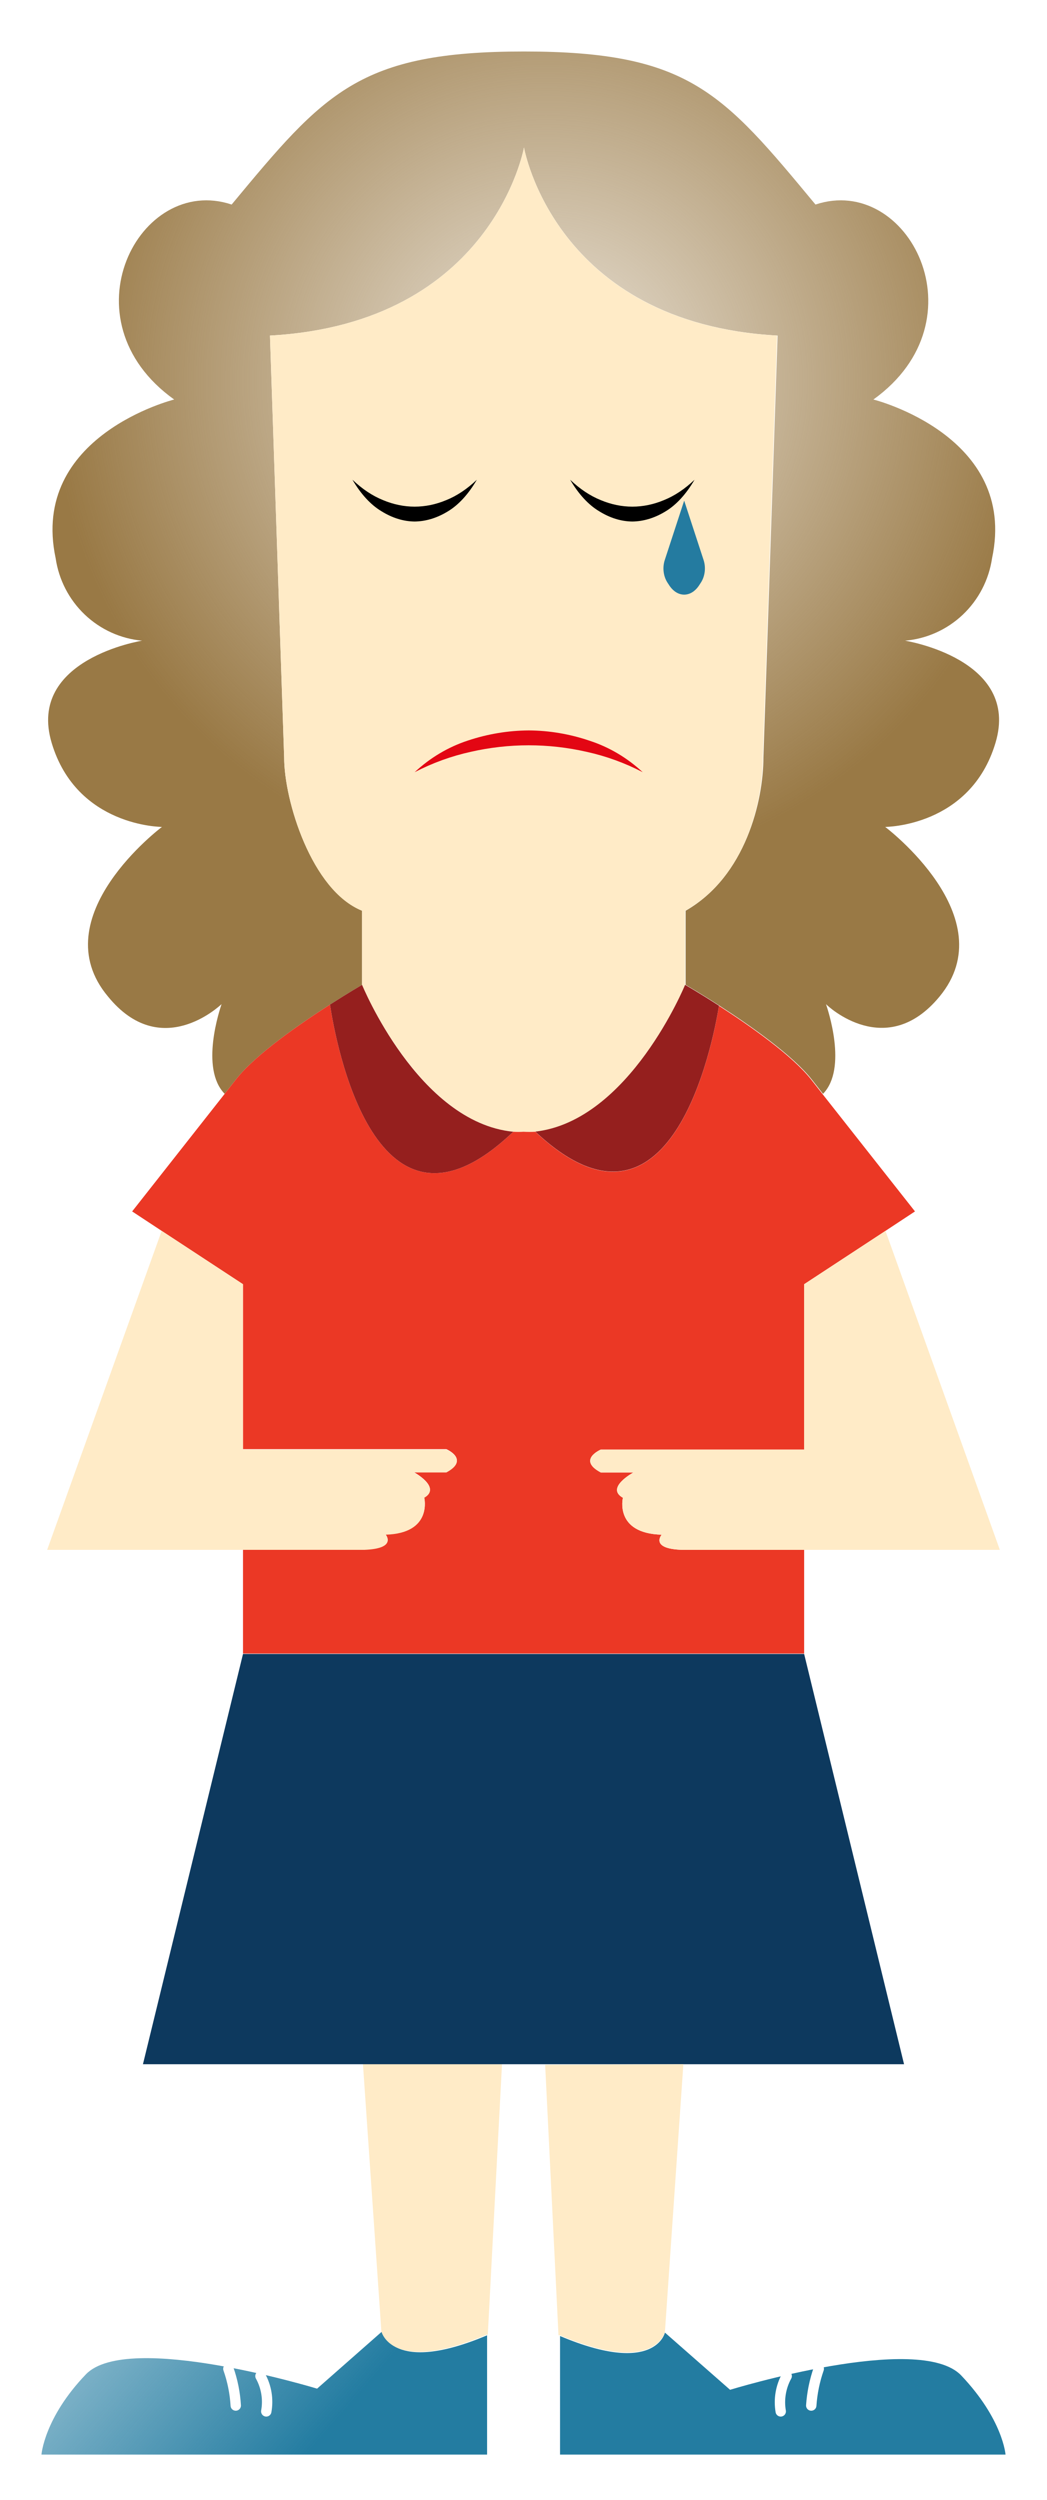 <svg width="101" height="241" viewBox="0 0 101 241" fill="none" xmlns="http://www.w3.org/2000/svg">
<g filter="url(#filter0_d)">
<path d="M46.988 221.11V232.61H4C4 232.61 4.26 229.066 8.285 224.874C12.31 220.683 30.587 226.253 30.587 226.253L36.857 220.738C36.857 220.738 37.775 224.998 46.988 221.11Z" fill="url(#paint0_linear)"/>
<path d="M48.426 194.981L47.057 221.055H46.92C37.706 224.943 36.789 220.724 36.789 220.724L35.009 194.926L48.426 194.981Z" fill="#FFEBC7"/>
<path d="M97 232.61H54.025V221.179C63.225 225.067 64.143 220.848 64.143 220.848L70.427 226.363C70.427 226.363 88.704 220.751 92.728 224.984C96.754 229.218 97 232.61 97 232.61Z" fill="#237CA1"/>
<path d="M96.028 67.617C93.605 75.71 85.39 75.71 85.39 75.71C85.39 75.71 96.959 84.411 90.634 92.064C85.5 98.282 79.846 92.987 79.681 92.794C79.832 93.249 81.79 98.986 79.394 101.44L78.312 100.061C76.464 97.717 72.343 94.835 69.413 92.946C67.538 91.733 66.141 90.933 66.141 90.933V83.791C71.96 80.454 73.644 73.132 73.644 69.023L75.013 28.347C53.464 27.161 50.548 10.215 50.548 10.215C50.548 10.215 47.536 27.161 26.042 28.347L27.411 69.023C27.411 73.16 30.012 81.709 34.927 83.791V90.933C34.927 90.933 33.626 91.691 31.833 92.836C28.889 94.725 24.632 97.662 22.756 100.061L21.674 101.44C19.265 98.986 21.223 93.249 21.373 92.794C21.154 92.987 15.514 98.31 10.421 92.064C4 84.411 15.623 75.71 15.623 75.71C15.623 75.71 7.409 75.71 4.986 67.617C2.562 59.523 13.707 57.758 13.707 57.758C11.634 57.567 9.685 56.68 8.173 55.24C6.661 53.8 5.674 51.889 5.369 49.816C2.85 37.999 16.801 34.511 16.801 34.511C6.067 26.844 13.419 12.739 22.345 15.717C31.299 4.934 34.612 0.963 50.548 0.963C66.484 0.963 69.715 4.934 78.668 15.717C87.581 12.739 94.933 26.844 84.254 34.511C84.254 34.511 98.219 37.999 95.699 49.816C95.392 51.898 94.397 53.815 92.874 55.256C91.351 56.697 89.389 57.579 87.307 57.758C87.307 57.758 98.465 59.523 96.028 67.617Z" fill="url(#paint1_radial)"/>
<path d="M87.211 194.981H13.789L23.441 155.435H77.573L87.211 194.981Z" fill="#0D395E"/>
<path d="M65.922 194.981L64.143 220.779C64.143 220.779 63.225 224.998 54.025 221.11H53.875L52.588 195.036L65.922 194.981Z" fill="#FFEBC7"/>
<path d="M50.548 10.215C50.548 10.215 47.536 27.161 26.042 28.347L27.411 69.023C27.411 73.16 30.053 81.86 34.927 83.79V90.933C34.927 90.933 40.403 104.184 49.507 105.094C49.84 105.115 50.174 105.115 50.507 105.094C50.885 105.115 51.265 105.115 51.643 105.094C60.72 104.06 66.087 90.947 66.087 90.947V83.79C71.974 80.523 73.589 73.132 73.589 69.023L74.958 28.347C53.464 27.161 50.548 10.215 50.548 10.215Z" fill="#FFEBC7"/>
<path d="M88.265 112.774L85.418 114.649L77.573 119.792V135.732H57.955C57.955 135.732 55.654 136.711 57.955 137.938H61.103C61.103 137.938 58.365 139.413 60.09 140.378C60.09 140.378 59.241 143.812 63.828 143.936C63.828 143.936 62.637 145.315 65.854 145.397H77.573V155.394H23.441V145.356H35.146C38.377 145.232 37.186 143.895 37.186 143.895C41.772 143.77 40.923 140.337 40.923 140.337C42.621 139.372 39.91 137.897 39.91 137.897H43.059C45.346 136.669 43.059 135.69 43.059 135.69H23.441V119.792L15.596 114.649L12.748 112.774L21.674 101.44L22.756 100.061C24.632 97.662 28.89 94.725 31.833 92.836C32.353 96.269 36.187 117.848 49.508 105.094C49.84 105.115 50.174 105.115 50.507 105.094C50.885 105.115 51.265 105.115 51.643 105.094C64.704 117.379 68.743 96.697 69.359 92.96C72.289 94.849 76.409 97.731 78.258 100.075L79.339 101.454L88.265 112.774Z" fill="#EB3825"/>
<path d="M43.059 135.732H23.441V119.792L15.596 114.649L4.548 145.397H35.146C38.377 145.273 37.186 143.936 37.186 143.936C41.772 143.812 40.923 140.378 40.923 140.378C42.621 139.413 39.91 137.938 39.91 137.938H43.059C45.346 136.711 43.059 135.732 43.059 135.732Z" fill="#FFEBC7"/>
<path d="M85.418 114.649L77.573 119.792V135.732H57.955C57.955 135.732 55.654 136.711 57.955 137.938H61.103C61.103 137.938 58.365 139.413 60.09 140.378C60.09 140.378 59.241 143.812 63.828 143.936C63.828 143.936 62.637 145.315 65.854 145.397H96.452L85.418 114.649Z" fill="#FFEBC7"/>
<path d="M49.507 105.094C36.187 117.848 32.353 96.269 31.833 92.836C33.626 91.691 34.927 90.933 34.927 90.933C34.927 90.933 40.348 104.184 49.507 105.094Z" fill="#951F1E"/>
<path d="M69.359 92.946C68.743 96.683 64.704 117.365 51.643 105.08C60.72 104.046 66.087 90.933 66.087 90.933C66.087 90.933 67.483 91.733 69.359 92.946Z" fill="#951F1E"/>
<path d="M62 70.436C60.505 69.046 58.754 68.011 56.86 67.398C54.964 66.754 52.989 66.42 51 66.409C49.013 66.423 47.038 66.751 45.14 67.384C43.246 68.002 41.494 69.042 40 70.436C41.719 69.544 43.536 68.885 45.407 68.473C49.094 67.632 52.906 67.632 56.593 68.473C58.464 68.885 60.281 69.544 62 70.436Z" fill="#E30613"/>
<path d="M55 42.244C55.815 43.635 56.771 44.67 57.803 45.283C58.838 45.927 59.915 46.261 61 46.272C62.084 46.258 63.161 45.93 64.197 45.297C65.23 44.679 66.185 43.639 67 42.244C66.062 43.137 65.072 43.796 64.051 44.208C62.039 45.049 59.961 45.049 57.949 44.208C56.928 43.796 55.938 43.137 55 42.244Z" fill="black"/>
<path d="M34 42.244C34.815 43.635 35.771 44.67 36.803 45.283C37.838 45.927 38.915 46.261 40 46.272C41.084 46.258 42.161 45.93 43.197 45.297C44.23 44.679 45.185 43.639 46 42.244C45.062 43.137 44.072 43.796 43.051 44.208C41.039 45.049 38.961 45.049 36.949 44.208C35.928 43.796 34.938 43.137 34 42.244Z" fill="black"/>
<path d="M22.03 224.336C22.432 225.478 22.672 226.671 22.742 227.88" stroke="white" stroke-linecap="round" stroke-linejoin="round"/>
<path d="M25.125 225.04C25.699 226.075 25.897 227.279 25.686 228.445" stroke="white" stroke-linecap="round" stroke-linejoin="round"/>
<path d="M78.983 224.336C78.584 225.479 78.34 226.671 78.258 227.88" stroke="white" stroke-linecap="round" stroke-linejoin="round"/>
<path d="M75.889 225.04C75.317 226.075 75.114 227.277 75.314 228.445" stroke="white" stroke-linecap="round" stroke-linejoin="round"/>
<path d="M67.391 52.499C67.021 53.025 66.521 53.32 66 53.32C65.479 53.32 64.979 53.025 64.609 52.499L64.394 52.171C63.99 51.553 63.888 50.714 64.128 49.981L66 44.258L67.872 49.981C68.112 50.714 68.01 51.553 67.606 52.171L67.391 52.499Z" fill="#247BA0"/>
</g>
<defs>
<filter id="filter0_d" x="0" y="0.963" width="101" height="239.646" filterUnits="userSpaceOnUse" color-interpolation-filters="sRGB">
<feFlood flood-opacity="0" result="BackgroundImageFix"/>
<feColorMatrix in="SourceAlpha" type="matrix" values="0 0 0 0 0 0 0 0 0 0 0 0 0 0 0 0 0 0 127 0"/>
<feOffset dy="4"/>
<feGaussianBlur stdDeviation="2"/>
<feColorMatrix type="matrix" values="0 0 0 0 0 0 0 0 0 0 0 0 0 0 0 0 0 0 0.25 0"/>
<feBlend mode="normal" in2="BackgroundImageFix" result="effect1_dropShadow"/>
<feBlend mode="normal" in="SourceGraphic" in2="effect1_dropShadow" result="shape"/>
</filter>
<linearGradient id="paint0_linear" x1="-1.408" y1="203.13" x2="30.84" y2="231.127" gradientUnits="userSpaceOnUse">
<stop stop-color="#237CA1" stop-opacity="0.2"/>
<stop offset="1" stop-color="#237CA1"/>
</linearGradient>
<radialGradient id="paint1_radial" cx="0" cy="0" r="1" gradientUnits="userSpaceOnUse" gradientTransform="translate(52.602 32.677) rotate(22.933) scale(47.525 47.762)">
<stop stop-color="#997945" stop-opacity="0.2"/>
<stop offset="1" stop-color="#997945"/>
</radialGradient>
</defs>
</svg>
